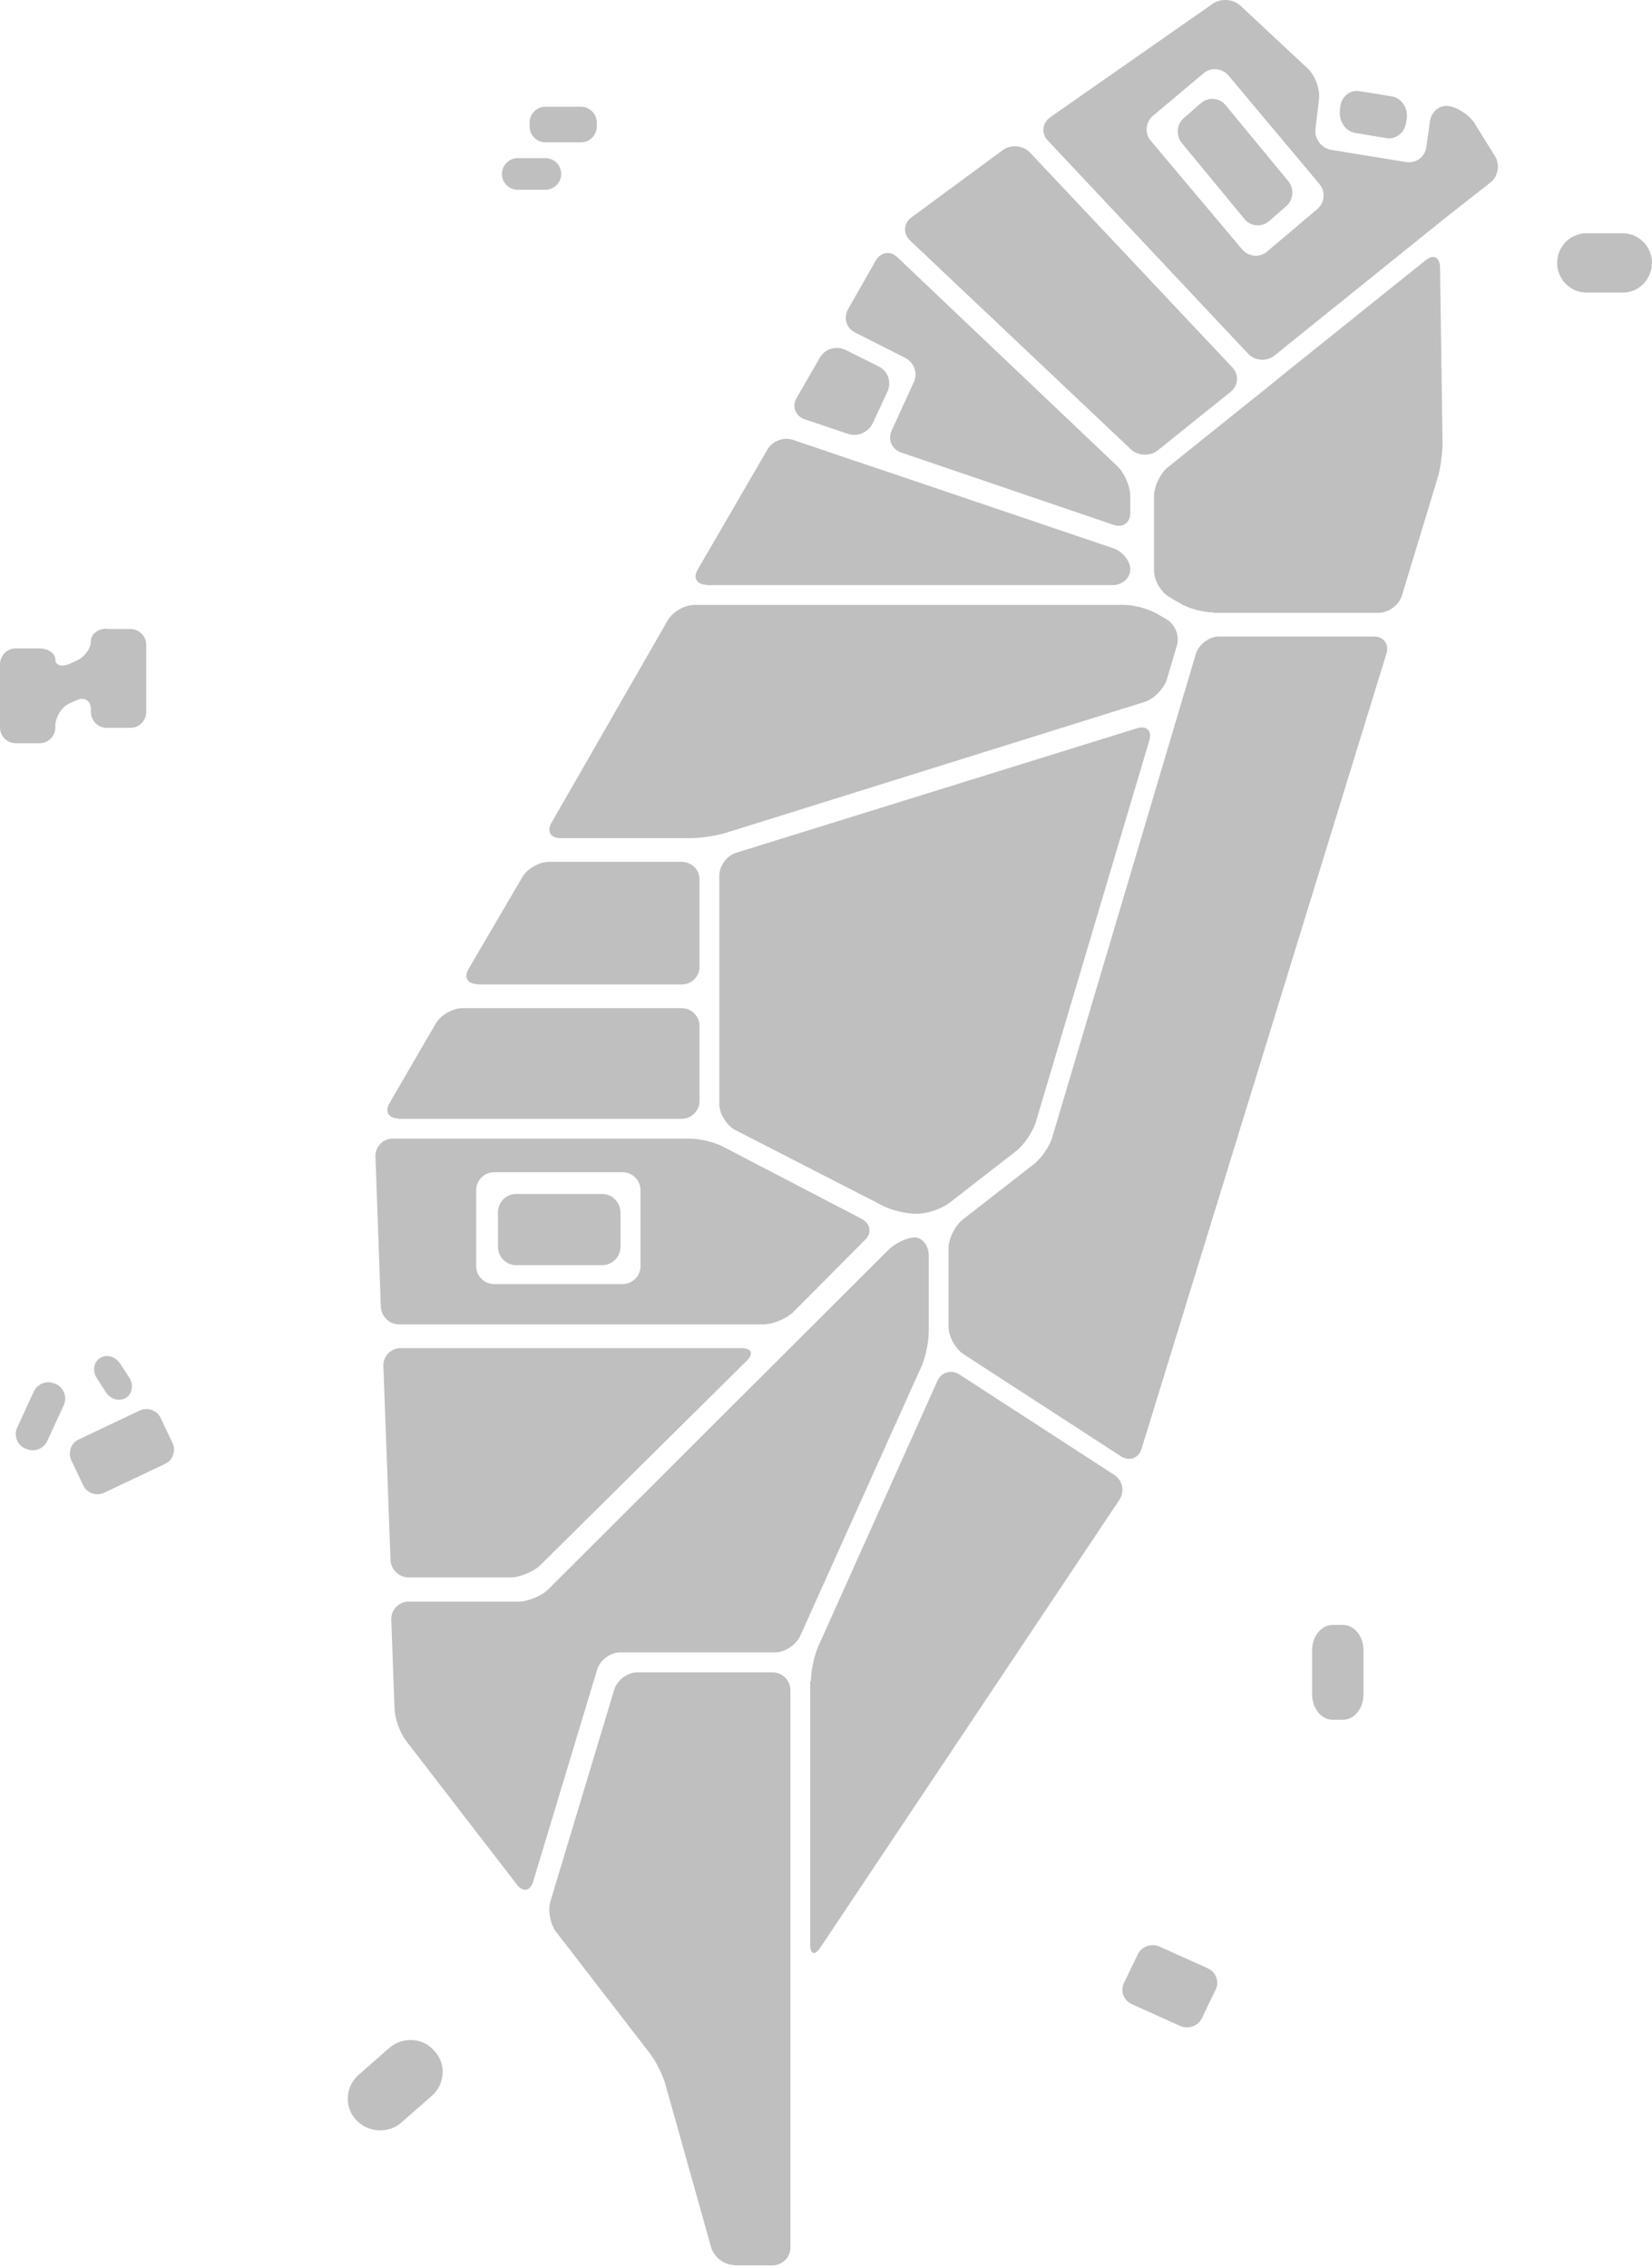 <svg width="510" height="700" viewBox="0 0 510 700" fill="none" xmlns="http://www.w3.org/2000/svg">
<path class="Yilan GuishanIsland" d="M510 81.136C510 86.169 505.946 90.287 500.99 90.287H489.728C484.772 90.287 480.718 86.169 480.718 81.136C480.718 76.103 484.772 71.986 489.728 71.986H500.99C505.946 71.986 510 76.103 510 81.136Z" fill="#BFBFBF"><title>龜山島</title></path>
<path class="Taitung GreenIsland" d="M420.933 522.933C420.933 527.228 418.078 530.742 414.589 530.742H411.416C407.927 530.742 405.072 527.228 405.072 522.933V509.268C405.072 504.973 407.927 501.459 411.416 501.459H414.589C418.078 501.459 420.933 504.973 420.933 509.268V522.933Z" fill="#BFBFBF"><title>綠島</title></path>
<path class="Taitung Lanyu" d="M371.057 622.797C369.921 625.237 366.891 626.335 364.367 625.237L349.472 618.527C346.948 617.429 345.812 614.5 346.948 612.06L351.24 603.154C352.376 600.713 355.405 599.615 357.93 600.713L372.824 607.424C375.348 608.522 376.484 611.45 375.348 613.89L371.057 622.797Z" fill="#BFBFBF"><title>蘭嶼</title></path>
<path class="Yilan" d="M374.654 189.005C371.571 189.005 366.947 187.793 364.415 186.251L361.002 184.268C358.36 182.726 356.268 179.091 356.268 176.007V153.095C356.268 150.011 358.25 146.045 360.562 144.173L386.654 123.244C388.966 121.371 392.93 118.287 395.242 116.304L440.161 80.284C442.473 78.412 444.454 79.293 444.564 82.377L445.335 136.792C445.335 139.766 444.674 144.723 443.794 147.587L432.784 183.828C431.903 186.691 428.711 189.115 425.628 189.115H374.654V189.005Z" fill="#BFBFBF"><title>宜蘭縣</title></path>
<path class="Hualien" d="M297.492 417.941C294.935 416.288 292.823 412.433 292.823 409.459V385.337C292.823 382.253 294.824 378.288 297.159 376.415L319.061 359.343C321.507 357.47 324.175 353.615 324.953 350.641L369.202 201.722C370.092 198.859 373.316 196.435 376.318 196.435H424.124C427.237 196.435 428.905 198.859 428.015 201.722L352.414 447.13C351.525 449.993 348.746 451.095 346.077 449.443L297.492 417.941Z" fill="#BFBFBF"><title>花蓮縣</title></path>
<path class="Taitung" d="M250.341 518.835C250.341 515.736 251.339 510.977 252.559 508.211L289.374 426.202C290.594 423.435 293.699 422.55 296.249 424.21L344.042 455.198C346.593 456.858 347.258 460.289 345.595 462.835L253.225 601.065C251.561 603.611 250.12 603.168 250.12 600.18V518.835H250.341Z" fill="#BFBFBF"><title>臺東縣</title></path>
<path class="NewTaipei" d="M323.483 43.37C321.384 41.154 321.716 37.94 324.256 36.167L374.402 1.146C376.943 -0.627 380.808 -0.295 383.018 1.811L403.783 21.205C405.992 23.311 407.538 27.412 407.207 30.515L406.102 39.824C405.771 42.816 407.87 45.698 410.962 46.252L434.158 50.02C437.14 50.463 439.901 48.468 440.343 45.365L441.448 37.386C441.889 34.394 444.54 32.288 447.302 32.731C450.063 33.174 453.819 35.613 455.365 38.272L461.55 48.247C463.097 50.796 462.544 54.453 460.114 56.337L450.063 64.205C447.633 66.089 443.767 69.192 441.448 71.076L393.4 109.754C391.081 111.638 387.436 111.417 385.337 109.2L323.483 43.37ZM355.956 35.723C353.637 37.718 353.305 41.154 355.294 43.481L383.459 76.95C385.448 79.278 388.872 79.61 391.191 77.615L406.655 64.538C408.974 62.543 409.306 59.107 407.317 56.78L379.262 23.311C377.274 20.984 373.85 20.651 371.53 22.646L355.956 35.723Z" fill="#BFBFBF"><title>新北市</title></path>
<path class="Taipei" d="M364.877 44.178C362.915 41.84 363.242 38.277 365.531 36.384L370.762 31.818C373.051 29.814 376.539 30.148 378.392 32.486L397.683 55.87C399.645 58.208 399.318 61.771 397.029 63.664L391.798 68.229C389.509 70.234 386.021 69.9 384.168 67.561L364.877 44.178Z" fill="#BFBFBF"><title>臺北市</title></path>
<path class="Taoyuan" d="M280.94 74.213C278.716 72.099 278.938 68.873 281.384 67.092L309.624 46.285C312.07 44.505 315.85 44.839 317.963 47.064L380.446 113.38C382.558 115.605 382.336 118.943 379.89 120.946L357.432 138.971C355.097 140.863 351.317 140.751 349.093 138.637L280.94 74.213Z" fill="#BFBFBF"><title>桃園市</title></path>
<path class="HsinchuCounty" d="M278.153 139.634C275.304 138.643 273.989 135.56 275.304 132.808L282.098 117.943C283.413 115.191 282.208 111.888 279.468 110.456L264.016 102.639C261.276 101.317 260.29 98.014 261.824 95.372L270.372 80.397C271.906 77.755 274.865 77.314 277.057 79.406L345.002 143.928C347.194 146.02 348.947 150.204 348.947 153.177V158.242C348.947 161.325 346.646 162.976 343.797 161.985L278.153 139.634Z" fill="#BFBFBF"><title>新竹縣</title></path>
<path class="HsinchuCity" d="M248.421 129.401C245.502 128.39 244.379 125.36 245.951 122.778L253.138 110.319C254.71 107.626 258.191 106.616 260.998 107.962L271.329 113.126C274.136 114.472 275.259 117.952 274.023 120.758L269.42 130.635C268.072 133.441 264.703 134.9 261.784 133.89L248.421 129.401Z" fill="#BFBFBF"><title>新竹市</title></path>
<g class="Lienchiang">
  <title>連江縣</title>
  <path class="Lienchiang" d="M173.254 53.684C173.254 56.368 171.057 58.565 168.373 58.565H159.833C157.148 58.565 154.952 56.368 154.952 53.684C154.952 51 157.148 48.804 159.833 48.804H168.373C171.057 48.804 173.254 51 173.254 53.684Z" fill="#BFBFBF"></path>
  <path class="Lienchiang" d="M184.235 39.043C184.235 41.727 182.038 43.923 179.354 43.923H168.373C165.689 43.923 163.493 41.727 163.493 39.043V37.823C163.493 35.139 165.689 32.943 168.373 32.943H179.354C182.038 32.943 184.235 35.139 184.235 37.823V39.043Z" fill="#BFBFBF"></path>
</g>
<path class="Kinmen" d="M32.943 193.995C30.258 193.995 28.062 195.703 28.062 197.9C28.062 200.096 26.11 202.78 23.67 203.878L21.474 204.854C19.034 205.952 17.081 205.342 17.081 203.512C17.081 201.682 14.885 200.096 12.201 200.096H4.88C2.196 200.096 0 202.292 0 204.976V224.498C0 227.182 2.196 229.378 4.88 229.378H12.201C14.885 229.378 17.081 227.182 17.081 224.498V224.01C17.081 221.325 19.034 218.153 21.474 217.055L23.67 216.079C26.11 214.981 28.062 216.201 28.062 218.885V219.739C28.062 222.423 30.258 224.62 32.943 224.62H40.263C42.947 224.62 45.144 222.423 45.144 219.739V198.998C45.144 196.313 42.947 194.117 40.263 194.117H32.943V193.995Z" fill="#BFBFBF"><title>金門縣</title></path>
<g class="Penghu">
  <title>澎湖縣</title>
  <path class="Penghu" d="M53.257 445.308C54.355 447.749 53.379 450.677 50.938 451.775L32.149 460.682C29.709 461.78 26.78 460.804 25.682 458.364L22.022 450.677C20.924 448.237 21.9 445.309 24.34 444.21L43.13 435.304C45.57 434.206 48.498 435.182 49.596 437.622L53.257 445.308Z" fill="#BFBFBF"></path>
  <path class="Penghu" d="M14.579 444.698C13.481 447.139 10.553 448.237 8.113 447.139L7.747 447.017C5.307 445.919 4.208 442.99 5.307 440.55L10.431 429.447C11.529 427.007 14.457 425.909 16.898 427.007L17.264 427.129C19.704 428.227 20.802 431.155 19.704 433.596L14.579 444.698Z" fill="#BFBFBF"></path>
  <path class="Penghu" d="M39.835 425.055C41.299 427.251 40.933 430.179 38.859 431.399C36.785 432.62 34.101 431.887 32.637 429.569L29.952 425.421C28.488 423.225 28.854 420.297 30.928 419.076C32.881 417.856 35.687 418.588 37.151 420.907L39.835 425.055Z" fill="#BFBFBF"></path>
</g>
<path class="Pingtung Liuqiu" d="M134.085 632.92C137.858 636.878 137.355 643.309 133.33 646.772L124.022 654.934C119.997 658.644 113.456 658.15 109.934 654.192C106.161 650.235 106.664 643.804 110.689 640.341L119.997 632.178C124.022 628.468 130.563 628.715 134.085 632.92Z" fill="#BFBFBF"><title>小琉球</title></path>
<path class="Miaoli" d="M218.149 180.465C215.074 180.465 213.866 178.284 215.403 175.776L236.928 138.701C238.466 136.084 241.98 134.775 244.836 135.756L261.858 141.536C264.714 142.517 269.436 144.044 272.291 145.025L343.786 169.233C346.641 170.215 348.947 173.159 348.947 175.776C348.947 178.393 346.421 180.574 343.456 180.574H218.149V180.465Z" fill="#BFBFBF"><title>苗栗縣</title></path>
<path class="Nantou" d="M282.845 374.569C279.733 374.569 275.066 373.469 272.399 372.039L226.947 348.717C224.28 347.287 222.057 343.656 222.057 340.686V270.279C222.057 267.199 224.391 264.009 227.392 263.128L351.079 224.735C353.968 223.855 355.635 225.505 354.857 228.365L319.74 346.407C318.851 349.267 316.184 353.227 313.85 355.098L293.18 371.159C290.735 373.029 286.29 374.569 283.29 374.569H282.845Z" fill="#BFBFBF"><title>南投縣</title></path>
<path class="Taichung" d="M173.033 258.66C169.933 258.66 168.715 256.442 170.265 253.891L206.132 191.444C207.682 188.782 211.335 186.675 214.435 186.675H346.943C350.043 186.675 354.693 187.895 357.239 189.448L360.117 191.111C362.774 192.664 364.213 196.214 363.327 199.208L360.228 209.635C359.342 212.518 356.242 215.735 353.364 216.622L224.176 256.997C221.298 257.884 216.427 258.66 213.328 258.66H173.033Z" fill="#BFBFBF"><title>臺中市</title></path>
<path class="Pingtung" d="M226.665 699.005C223.569 699.005 220.474 696.579 219.59 693.713L205.441 643.328C204.667 640.462 202.457 636.052 200.577 633.627L171.727 596.252C169.848 593.826 169.074 589.527 169.958 586.66L189.634 521.392C190.518 518.526 193.724 516.1 196.709 516.1H238.492C241.587 516.1 244.019 518.636 244.019 521.613V693.602C244.019 696.689 241.477 699.115 238.492 699.115H226.665V699.005Z" fill="#BFBFBF"><title>屏東縣</title></path>
<path class="Yunlin" d="M123.011 345.177C119.909 345.177 118.691 342.973 120.242 340.438L134.532 315.863C136.083 313.218 139.739 311.124 142.841 311.124H210.418C213.52 311.124 215.957 313.659 215.957 316.634V339.777C215.957 342.863 213.409 345.287 210.418 345.287H123.011V345.177Z" fill="#BFBFBF"><title>雲林縣</title></path>
<path class="ChiayiCounty" d="M123.301 408.732C120.213 408.732 117.677 406.306 117.567 403.218L115.913 356.901C115.803 353.924 118.229 351.388 121.206 351.388H212.954C216.042 351.388 220.673 352.49 223.32 353.924L266.106 376.2C268.753 377.634 269.194 380.501 267.099 382.596L244.934 404.872C242.838 406.968 238.538 408.732 235.56 408.732H123.301ZM147.01 390.757C147.01 393.845 149.546 396.271 152.524 396.271H192.223C195.31 396.271 197.736 393.734 197.736 390.757V367.268C197.736 364.18 195.2 361.754 192.223 361.754H152.524C149.436 361.754 147.01 364.29 147.01 367.268V390.757Z" fill="#BFBFBF"><title>嘉義縣</title></path>
<path class="Tainan" d="M126.285 486.818C123.2 486.818 120.666 484.423 120.556 481.375L118.353 421.496C118.243 418.557 120.666 416.053 123.641 416.053H228.954C232.039 416.053 232.7 417.795 230.606 419.863L166.824 483.008C164.731 485.076 160.434 486.818 157.46 486.818H126.285Z" fill="#BFBFBF"><title>臺南市</title></path>
<path class="Kaohsiung" d="M125.326 537.183C123.446 534.756 121.899 530.344 121.788 527.256L120.793 499.793C120.683 496.815 123.115 494.279 126.099 494.279H159.926C163.022 494.279 167.222 492.514 169.323 490.418L274.231 385.75C276.331 383.655 280.09 381.89 282.411 381.89C284.733 381.89 286.723 384.427 286.723 387.405V411.007C286.723 414.096 285.728 418.838 284.512 421.595L247.037 504.867C245.821 507.624 242.283 509.94 239.298 509.94H191.432C188.337 509.94 185.241 512.367 184.357 515.234L164.569 580.748C163.685 583.616 161.474 584.057 159.595 581.631L125.326 537.183Z" fill="#BFBFBF"><title>高雄市</title></path>
<path class="ChiayiCity" d="M159.294 390.431C156.179 390.431 153.732 387.813 153.732 384.741V374.158C153.732 370.972 156.291 368.469 159.294 368.469H185.993C188.996 368.469 191.555 371.086 191.555 374.158V384.741C191.555 387.927 188.996 390.431 185.993 390.431H159.294Z" fill="#BFBFBF"><title>嘉義市</title></path>
<path class="Changhua" d="M147.375 303.696C144.307 303.696 143.102 301.534 144.636 299.049L161.289 270.628C162.822 268.034 166.438 265.981 169.505 265.981H210.479C213.547 265.981 215.957 268.466 215.957 271.384V298.401C215.957 301.426 213.437 303.804 210.479 303.804H147.375V303.696Z" fill="#BFBFBF"><title>彰化縣</title></path>
<path class="Keelung" d="M418.358 41.016C415.465 40.551 413.323 37.531 413.644 34.279L413.751 33.002C414.073 29.866 416.751 27.659 419.644 28.124L429.714 29.75C432.606 30.215 434.642 33.234 434.321 36.37L434.106 37.764C433.678 40.899 431 43.106 428.107 42.642L418.358 41.016Z" fill="#BFBFBF"><title>基隆市</title></path>
</svg>
